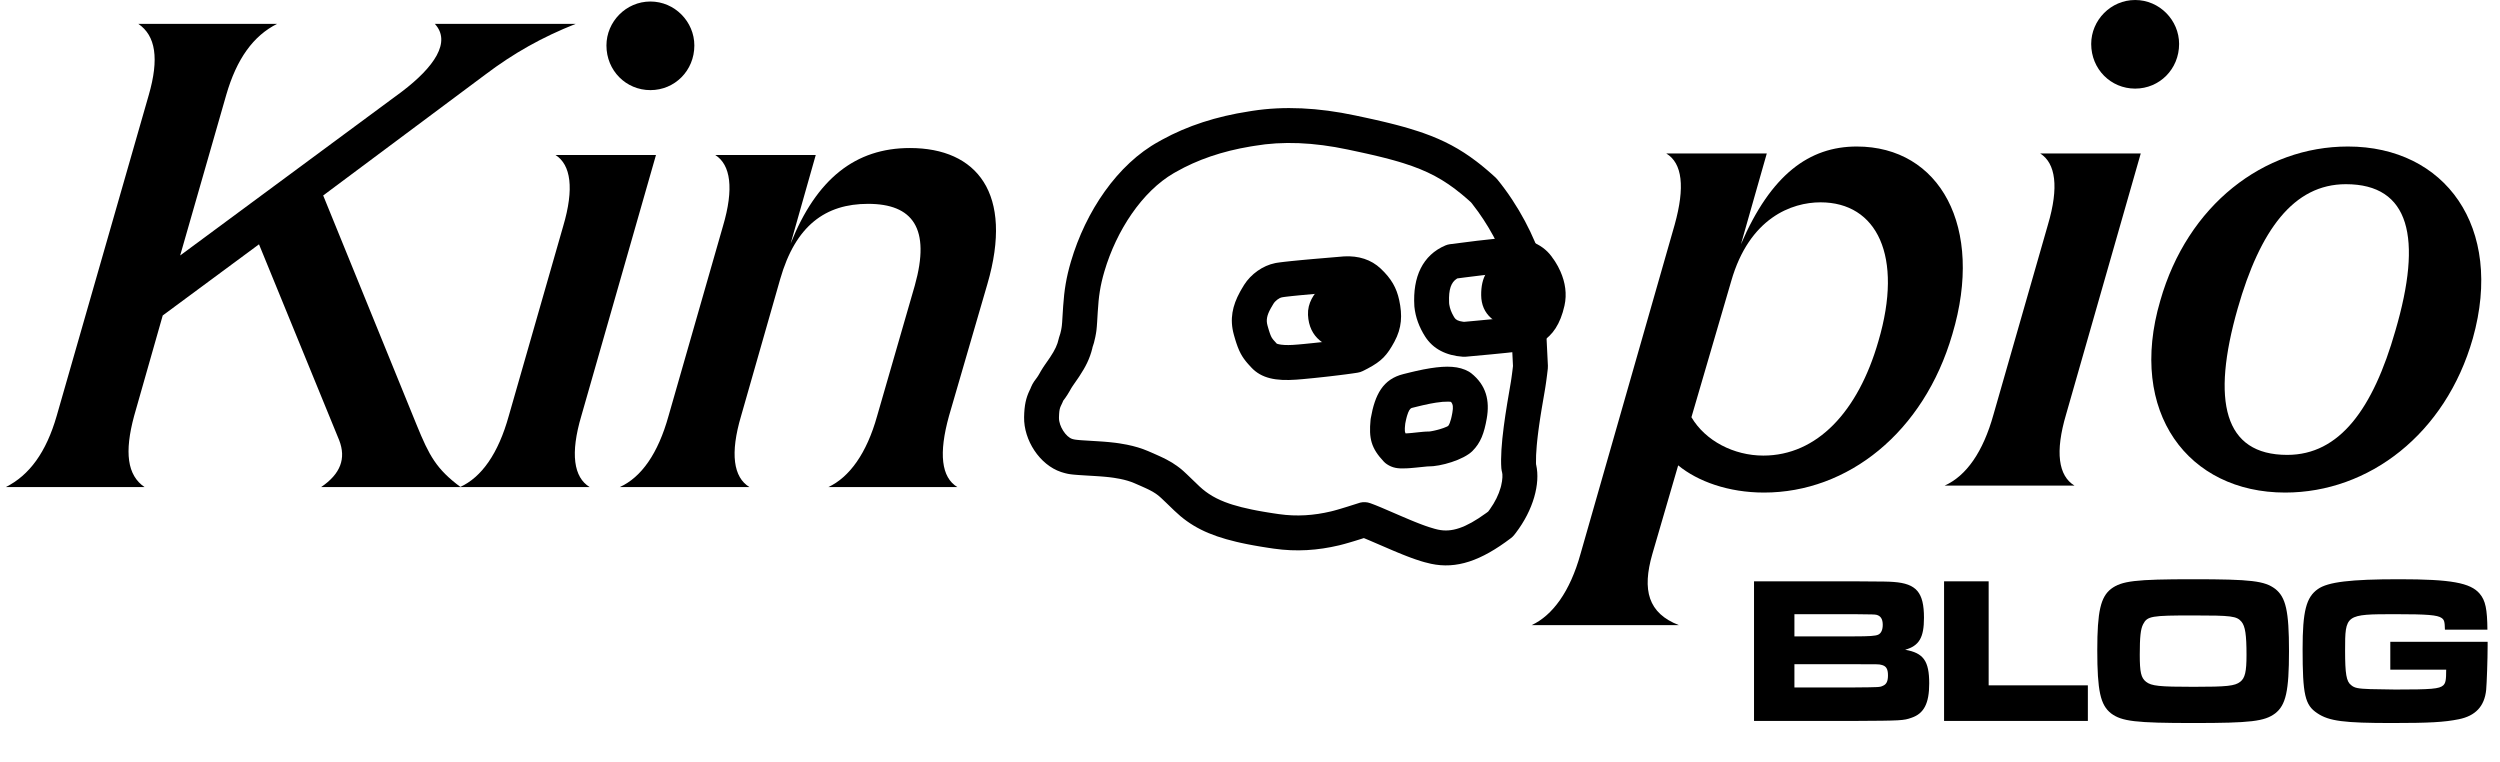 <?xml version="1.0" encoding="UTF-8"?>
<svg width="430px" height="131px" viewBox="0 0 430 131" version="1.1" xmlns="http://www.w3.org/2000/svg" xmlns:xlink="http://www.w3.org/1999/xlink">
    <title>Artboard Copy 43b - outlined</title>
    <g id="Artboard-Copy-43b---outlined" stroke="none" stroke-width="1" fill="none" fill-rule="evenodd">
        <g id="Kin-Copy-5" transform="translate(0.988, 0.261)" fill="#000000" fill-rule="nonzero">
            <path d="M0,83.52 L23.88,83.52 C20.88,81.48 20.4,77.52 22.08,71.28 L27,54 L43.56,41.76 L57.36,75.48 C58.56,78.6 57.6,81.24 54.24,83.52 L78.24,83.52 C74.04,80.4 72.84,78.12 70.68,72.84 L54.6,33.36 L82.44,12.6 C87.36,8.88 92.28,6.12 98.04,3.84 L73.8,3.84 C76.68,6.96 73.68,11.28 68.16,15.48 L30,43.68 L37.92,16.08 C39.72,9.84 42.6,5.88 46.68,3.84 L22.8,3.84 C25.8,5.88 26.4,9.84 24.6,16.08 L8.76,71.28 C6.96,77.52 4.08,81.48 0,83.52 Z" id="Path"></path>
            <path d="M78.12,83.52 L100.44,83.52 C97.68,81.84 97.08,77.76 99,71.28 L111.84,26.4 L94.56,26.4 C97.2,28.08 97.8,32.16 95.88,38.64 L86.52,71.28 C84.72,77.76 81.84,81.84 78.12,83.52 Z M103.32,7.56 C103.32,11.88 106.68,15.24 110.88,15.24 C115.08,15.24 118.44,11.88 118.44,7.56 C118.44,3.48 115.08,-9.09494702e-13 110.88,-9.09494702e-13 C106.68,-9.09494702e-13 103.32,3.48 103.32,7.56 Z" id="Shape"></path>
            <path d="M105.6,83.52 L127.92,83.52 C125.16,81.84 124.56,77.76 126.48,71.28 L133.2,47.76 C135.84,38.52 141,34.8 148.32,34.8 C156,34.8 159.12,39 156.36,48.84 L149.88,71.28 C148.08,77.76 145.08,81.84 141.48,83.52 L163.68,83.52 C160.92,81.84 160.44,77.76 162.24,71.28 L168.84,48.6 C173.4,33 167.04,25.2 155.52,25.2 C146.16,25.2 139.44,30.48 135,41.64 L139.32,26.4 L122.04,26.4 C124.68,28.08 125.28,32.16 123.36,38.64 L114,71.28 C112.2,77.76 109.32,81.84 105.6,83.52 Z" id="Path"></path>
        </g>
        <g id="pio-copy-6" transform="translate(263.446, 0.001)" fill="#000000" fill-rule="nonzero">
            <path d="M0,107.52 L25.32,107.52 C20.04,105.48 18.96,101.52 20.76,95.28 L25.2,80.04 C28.56,82.8 33.84,84.72 39.96,84.72 C54.36,84.72 67.44,74.4 72.36,57.48 C77.88,39 70.2,25.2 55.92,25.2 C47.76,25.2 41.16,30 36,42 L40.44,26.4 L23.16,26.4 C25.92,28.08 26.4,32.16 24.6,38.64 L8.4,95.28 C6.6,101.76 3.6,105.84 0,107.52 Z M27.48,71.76 L34.32,48.36 C37.44,37.44 44.76,34.8 49.68,34.8 C59.4,34.8 63.96,44.04 59.64,58.68 C56.16,70.8 49.08,78.36 39.84,78.36 C34.8,78.36 29.88,75.84 27.48,71.76 Z" id="Shape"></path>
            <path d="M71.04,83.52 L93.36,83.52 C90.6,81.84 90,77.76 91.92,71.28 L104.76,26.4 L87.48,26.4 C90.12,28.08 90.72,32.16 88.8,38.64 L79.44,71.28 C77.64,77.76 74.76,81.84 71.04,83.52 Z M96.24,7.56 C96.24,11.88 99.6,15.24 103.8,15.24 C108,15.24 111.36,11.88 111.36,7.56 C111.36,3.48 108,0 103.8,0 C99.6,0 96.24,3.48 96.24,7.56 Z" id="Shape"></path>
            <path d="M129.6,84.72 C144,84.72 157.2,74.64 161.88,58.2 C167.28,39 157.08,25.2 140.4,25.2 C125.88,25.2 112.8,35.28 108.12,51.72 C102.48,70.92 112.92,84.72 129.6,84.72 Z M121.44,53.04 C125.28,39.6 131.04,31.68 140.04,31.68 C151.08,31.68 153.24,40.92 148.56,56.88 C144.72,70.32 138.96,78.24 129.96,78.24 C119.04,78.24 116.88,69 121.44,53.04 Z" id="Shape"></path>
        </g>
        <g id="Group-Copy" transform="translate(224.507, 56.881) rotate(12) translate(-224.507, -56.881) translate(183.007, 21.881)" fill="#000000">
            <path d="M43.835,-2.999 L42.199,-3 C35.68,-3 29.864,-2.042 24.764,-0.107 L24.178,0.121 C18.891,2.12 14.339,4.744 10.583,7.984 L10.098,8.41 C3.927,13.709 0.289,22.818 -0.397,31.739 C-0.616,34.588 -0.504,36.757 -0.111,39.526 L0.298,42.3 L0.364,42.855 L0.389,43.21 L0.399,43.501 L0.402,43.662 C0.408,44.048 0.387,44.403 0.337,44.751 L0.315,44.963 L0.307,45.175 C0.307,46.223 0.072,47.198 -0.458,48.539 L-0.679,49.079 L-1.108,50.101 L-1.31,50.606 C-1.402,50.844 -1.48,51.062 -1.55,51.277 L-1.681,51.698 L-1.801,52.058 C-1.84,52.167 -1.878,52.266 -1.916,52.358 L-1.989,52.531 L-2.283,53.18 C-2.295,53.208 -2.305,53.234 -2.314,53.256 C-2.449,53.588 -2.547,53.918 -2.615,54.28 L-2.666,54.585 L-2.748,54.915 C-3.079,56.273 -3.107,57.572 -2.715,59.595 C-1.963,63.482 1.609,67.064 5.462,67.503 L5.931,67.543 L6.232,67.56 L6.519,67.568 L6.713,67.567 L6.916,67.56 L7.248,67.538 L7.632,67.5 L8.086,67.445 L8.631,67.371 L10.069,67.159 L11.395,66.958 L12.133,66.852 C12.25,66.836 12.365,66.82 12.478,66.806 L13.129,66.725 L13.734,66.66 C13.831,66.651 13.927,66.642 14.022,66.634 L14.578,66.592 C14.94,66.569 15.289,66.557 15.638,66.553 C16.587,66.542 17.434,66.61 18.188,66.761 L19.359,66.999 L20.213,67.183 L20.621,67.278 L20.864,67.338 C21.405,67.476 21.796,67.602 22.157,67.753 L22.541,67.926 L22.819,68.064 L23.218,68.289 L24.231,68.909 L25.905,69.954 C29.152,71.983 32.492,72.868 37.437,72.983 L38.276,72.995 L39.147,72.993 C39.294,72.992 39.444,72.99 39.594,72.987 L40.515,72.965 L41.47,72.93 C41.632,72.924 41.796,72.916 41.962,72.908 L42.973,72.855 L44.023,72.789 C47.931,72.529 51.482,71.503 54.85,69.908 L55.008,69.832 C55.213,69.733 55.436,69.62 55.669,69.5 L56.39,69.12 L57.126,68.72 C57.247,68.653 57.367,68.587 57.486,68.521 L58.162,68.141 L58.772,67.795 L59.666,67.961 L64.022,68.83 L64.956,69.007 L65.832,69.165 L66.654,69.303 L67.427,69.421 L68.155,69.52 C68.509,69.564 68.848,69.601 69.174,69.63 L69.811,69.679 C70.226,69.705 70.622,69.718 71.005,69.718 C75.454,69.718 79.267,67.471 83.535,62.522 C83.696,62.335 83.834,62.128 83.945,61.907 L84.126,61.537 C86.302,56.973 86.52,52.299 85.15,49.322 L85.104,49.225 L85.045,48.991 C84.858,48.21 84.694,47.224 84.553,46.063 L84.462,45.264 C84.433,44.989 84.405,44.705 84.378,44.414 L84.301,43.516 L84.224,42.484 L84.156,41.408 C84.145,41.225 84.135,41.039 84.125,40.85 L84.067,39.689 L83.94,36.537 C83.933,36.349 83.923,36.148 83.912,35.937 L83.873,35.275 L83.822,34.562 L83.761,33.809 L83.695,33.08 C83.681,32.939 83.669,32.81 83.656,32.68 C83.64,32.522 83.612,32.365 83.571,32.211 L79.189,15.643 C79.126,15.404 79.033,15.174 78.913,14.957 C76.726,11.006 72.905,6.282 68.374,2.657 C68.262,2.568 68.144,2.487 68.021,2.414 C67.756,2.259 67.495,2.107 67.235,1.96 L66.465,1.531 L65.707,1.126 C65.457,0.995 65.208,0.868 64.961,0.745 L64.222,0.387 C61.037,-1.115 58.026,-1.987 54.373,-2.468 L53.519,-2.572 C52.941,-2.637 52.346,-2.694 51.732,-2.742 L50.795,-2.809 L49.827,-2.864 C49.663,-2.873 49.497,-2.881 49.33,-2.888 L48.31,-2.928 L47.253,-2.958 C47.074,-2.963 46.892,-2.967 46.71,-2.97 L45.592,-2.988 L44.432,-2.997 C44.235,-2.998 44.036,-2.999 43.835,-2.999 Z M42.197,3 L44.393,3.003 L45.488,3.011 L46.537,3.027 L47.542,3.05 L48.507,3.081 L49.433,3.122 L50.323,3.172 L51.179,3.232 L52.004,3.303 C56.325,3.713 59.416,4.615 62.94,6.451 L63.606,6.807 C63.83,6.929 64.057,7.055 64.285,7.185 L64.786,7.473 L65.071,7.705 C68.461,10.515 71.39,14.055 73.206,17.071 L73.487,17.551 L77.708,33.512 L77.784,34.338 L77.839,35.015 L77.885,35.655 L77.92,36.244 L78.073,39.966 C78.141,41.421 78.219,42.738 78.32,43.994 C78.558,46.972 78.897,49.353 79.404,51.129 C79.445,51.274 79.498,51.416 79.56,51.553 L79.662,51.755 C79.854,52.102 80.031,52.984 79.995,54.09 L79.978,54.426 C79.894,55.668 79.561,57.024 78.945,58.441 L78.738,58.893 L78.445,59.223 C75.493,62.504 73.301,63.718 71.005,63.718 L70.792,63.716 L70.34,63.699 C70.026,63.682 69.688,63.654 69.322,63.614 L68.751,63.546 L68.135,63.46 C67.921,63.428 67.7,63.394 67.471,63.356 L66.757,63.235 L65.99,63.096 L64.398,62.788 L60.615,62.033 L59.609,61.85 L59.094,61.768 L58.608,61.697 C58.021,61.613 57.421,61.705 56.886,61.962 L54.87,63.105 L53.869,63.66 L53.284,63.975 L52.745,64.256 L52.282,64.485 C49.554,65.777 46.719,66.596 43.624,66.802 L42.674,66.862 L41.767,66.911 L40.899,66.949 L40.07,66.977 C39.935,66.98 39.802,66.984 39.67,66.986 L38.896,66.997 C37.635,67.005 36.518,66.964 35.511,66.871 L34.919,66.809 C32.604,66.534 30.883,65.949 29.285,64.988 L26.709,63.387 L26.025,62.977 L25.551,62.716 L25.246,62.566 L24.82,62.37 C24.167,62.073 23.517,61.842 22.742,61.629 L22.198,61.487 L21.577,61.34 L20.839,61.179 L19.365,60.877 C18.171,60.639 16.915,60.539 15.573,60.553 C15.131,60.558 14.697,60.573 14.255,60.6 L13.584,60.648 C13.244,60.677 12.895,60.712 12.53,60.753 L11.777,60.846 C11.647,60.863 11.515,60.88 11.381,60.899 L10.541,61.019 L7.818,61.424 L7.314,61.49 L6.85,61.539 L6.638,61.553 L6.515,61.556 L6.397,61.556 C6.322,61.555 6.251,61.551 6.179,61.545 C5.05,61.457 3.452,59.885 3.175,58.454 L3.133,58.228 L3.066,57.83 C2.964,57.162 2.978,56.81 3.058,56.441 L3.192,55.882 C3.2,55.846 3.208,55.81 3.215,55.773 L3.252,55.579 L3.271,55.454 L3.535,54.874 C3.707,54.478 3.867,54.049 4.03,53.539 L4.128,53.222 C4.149,53.154 4.173,53.08 4.202,52.998 L4.304,52.724 L4.509,52.222 L4.964,51.136 L5.136,50.708 C5.858,48.878 6.249,47.337 6.301,45.584 L6.304,45.382 L6.277,45.6 C6.373,44.93 6.412,44.262 6.401,43.572 L6.389,43.025 L6.37,42.638 L6.346,42.34 L6.28,41.754 L6.169,40.958 L5.917,39.276 C5.51,36.598 5.389,34.746 5.585,32.199 C6.148,24.883 9.085,17.403 13.744,13.193 L14.051,12.923 C17.224,10.09 21.094,7.777 25.715,5.958 L26.35,5.714 C30.892,3.905 36.154,3 42.197,3 Z" id="Path-Copy-7" fill-rule="nonzero"></path>
            <path d="M73.554,12.334 C73.445,12.341 73.336,12.354 73.227,12.373 C70.038,12.926 66.918,13.518 63.866,14.15 C63.602,14.205 63.347,14.295 63.107,14.417 C59.339,16.347 57.855,20.184 58.514,25.201 L58.534,25.329 C58.842,27.085 59.588,28.75 60.74,30.303 C62.244,32.331 64.585,33.302 67.454,33.302 C67.614,33.302 67.773,33.289 67.931,33.264 L72.269,32.556 L74.905,32.106 L76.097,31.889 L77.147,31.68 L77.689,31.557 L78.004,31.473 L78.176,31.417 C79.143,31.063 80.47,30.159 81.269,29.444 L81.618,29.121 C81.759,28.988 81.891,28.854 82.027,28.702 C82.386,28.303 82.713,27.848 83.008,27.313 C83.597,26.248 84.021,24.934 84.266,23.321 C84.577,21.269 84.115,19.31 83.167,17.503 C82.852,16.903 82.503,16.36 82.141,15.876 C82.054,15.76 81.969,15.651 81.888,15.551 L81.682,15.305 L81.789,15.444 C80.044,13.071 77.182,12.109 73.554,12.334 Z M77.058,19.131 L77.225,19.327 L77.336,19.469 C77.516,19.711 77.696,19.99 77.854,20.291 C78.256,21.058 78.429,21.792 78.334,22.421 C78.206,23.266 78.026,23.867 77.825,24.28 L77.683,24.544 L77.639,24.607 L77.575,24.678 L77.299,24.945 L77.231,25.005 C77.173,25.055 77.099,25.114 77.015,25.177 L76.746,25.375 C76.699,25.408 76.652,25.441 76.606,25.472 L76.348,25.645 L76.16,25.76 L75.691,25.86 L74.666,26.053 L72.943,26.356 L69.432,26.942 L67.233,27.299 L67.043,27.291 C66.214,27.241 65.787,27.036 65.56,26.729 L65.364,26.454 C64.93,25.814 64.647,25.186 64.499,24.56 L64.454,24.345 L64.428,24.134 C64.175,21.887 64.552,20.657 65.472,19.985 L65.55,19.93 L66.884,19.659 C68.692,19.297 70.526,18.949 72.385,18.614 L74.081,18.314 L74.433,18.302 C75.798,18.276 76.547,18.53 76.897,18.926 L77.058,19.131 Z" id="Path-2-Copy-7" fill-rule="nonzero" transform="translate(71.363, 22.802) rotate(-8) translate(-71.363, -22.802) "></path>
            <path d="M46.93,21.559 L41.491,22.406 L39.677,22.7 L37.938,22.994 L36.764,23.205 L36.004,23.353 L35.536,23.453 L35.265,23.519 C35.239,23.525 35.214,23.532 35.19,23.539 C33.083,24.113 31.17,25.712 30.12,27.646 L29.772,28.332 L29.584,28.717 C29.555,28.779 29.526,28.839 29.498,28.901 C28.371,31.341 28.025,33.679 28.955,36.311 L29.067,36.623 L29.279,37.196 L29.481,37.707 C29.679,38.191 29.868,38.597 30.066,38.966 C30.428,39.639 30.822,40.184 31.323,40.725 L31.553,40.968 L31.813,41.225 L32.325,41.713 C34.224,43.505 36.768,43.767 40.189,43.285 L41.381,43.103 L43.246,42.79 L44.985,42.48 L45.943,42.304 L47.508,42.005 L48.69,41.77 L49.749,41.549 L50.379,41.41 C50.478,41.388 50.575,41.366 50.669,41.344 C50.963,41.276 51.245,41.164 51.505,41.012 L51.801,40.838 L52.353,40.502 C54.631,39.078 55.484,38.032 56.587,35.605 C57.711,33.133 57.652,30.951 56.912,28.399 C56.31,26.324 55.309,24.813 53.366,23.217 C51.618,21.781 49.407,21.25 46.93,21.559 Z M49.558,27.854 C50.569,28.684 50.886,29.163 51.149,30.07 C51.528,31.375 51.55,32.188 51.125,33.122 L50.96,33.482 L50.807,33.802 C50.49,34.438 50.246,34.729 49.611,35.148 L49.288,35.352 L48.878,35.597 L48.151,35.754 L46.738,36.042 L45.543,36.274 L43.915,36.576 L42.711,36.792 L41.114,37.067 L40.136,37.225 L39.993,37.246 C38.86,37.431 37.955,37.505 37.248,37.462 L37.093,37.451 L36.832,37.422 C36.794,37.417 36.759,37.411 36.727,37.406 L36.443,37.349 L35.86,36.789 L35.727,36.65 C35.563,36.474 35.467,36.34 35.35,36.123 L35.243,35.911 C35.224,35.872 35.205,35.831 35.186,35.788 L35.063,35.506 L34.928,35.17 L34.779,34.774 L34.612,34.311 C34.29,33.4 34.413,32.568 34.945,31.416 L35.071,31.152 L35.362,30.569 C35.638,30.011 36.275,29.462 36.768,29.327 L37.132,29.243 L37.584,29.153 L38.524,28.981 L39.775,28.766 L43.519,28.159 L47.756,27.502 C48.533,27.405 49.07,27.511 49.456,27.777 L49.558,27.854 Z" id="Path-3-Copy-7" fill-rule="nonzero" transform="translate(42.936, 32.486) rotate(-8) translate(-42.936, -32.486) "></path>
            <path d="M65.1,36.7 C64.323,36.877 63.518,37.095 62.645,37.359 L61.783,37.626 L60.514,38.036 C57.066,39.153 55.879,41.874 55.446,46.022 C55.438,46.097 55.433,46.172 55.431,46.247 C55.337,49.493 55.862,51.132 58.205,53.292 C58.373,53.447 58.559,53.583 58.759,53.696 C59.76,54.263 60.648,54.353 62.13,54.178 L62.646,54.111 C62.737,54.098 62.829,54.084 62.923,54.07 L63.731,53.941 L65.721,53.598 L65.807,53.588 L65.856,53.585 C67.983,53.469 71.873,52.034 73.289,50.401 C74.599,48.891 75.082,47.211 75.348,44.663 C75.671,41.567 74.878,38.948 72.12,37.061 C71.997,36.976 71.867,36.901 71.733,36.836 C69.965,35.981 67.847,36.074 65.1,36.7 Z M69.001,42.231 L69.033,42.262 C69.399,42.64 69.476,43.126 69.381,44.04 L69.353,44.296 L69.292,44.759 L69.226,45.163 C69.123,45.725 69,46.097 68.856,46.332 L68.809,46.402 L68.704,46.471 L68.532,46.569 C68.231,46.732 67.832,46.907 67.385,47.072 L67.043,47.192 L66.706,47.301 L66.386,47.397 L66.096,47.476 L65.848,47.537 C65.811,47.545 65.776,47.553 65.744,47.559 L65.583,47.588 L65.36,47.605 L64.999,47.644 L64.584,47.704 L63.933,47.814 L62.738,48.024 L62.31,48.093 L61.877,48.155 L61.606,48.188 L61.58,48.148 C61.459,47.941 61.418,47.715 61.412,47.333 L61.413,47.016 L61.425,46.537 L61.441,46.396 L61.501,45.935 L61.567,45.524 L61.639,45.16 C61.825,44.309 62.06,43.886 62.312,43.765 L62.369,43.742 L63.311,43.437 L64.124,43.18 L64.377,43.103 C65.128,42.877 65.806,42.693 66.434,42.55 C67.252,42.363 67.952,42.255 68.501,42.231 L68.744,42.225 L69.001,42.231 Z" id="Path-6-Copy-7" fill-rule="nonzero" transform="translate(65.418, 45.235) rotate(-8) translate(-65.418, -45.235) "></path>
            <path d="M46.21,24.897 C47.191,24.604 47.357,24.772 47.925,24.945 C48.492,25.119 50.73,26.209 51.76,28.975 C52.447,30.819 52.348,32.609 51.465,34.346 C50.835,35.705 49.583,36.389 47.71,36.397 C44.901,36.41 42.13,35.055 41.71,31.397 C41.29,27.74 45.264,25.18 46.21,24.897 Z" id="Path-4-Copy-7" stroke="#000000" stroke-linecap="square" stroke-linejoin="round" transform="translate(46.945, 30.568) rotate(-8) translate(-46.945, -30.568) "></path>
            <path d="M73.086,16.312 C76.069,15.469 78.098,15.469 79.174,16.312 C80.634,17.457 81.294,18.141 81.123,19.805 C81.105,19.982 80.356,22.515 79.187,25.016 C78.408,26.683 77.558,27.282 76.638,26.812 C72.578,26.479 70.428,24.841 70.186,21.898 C69.944,18.956 70.911,17.094 73.086,16.312 Z" id="Path-5-Copy-7" stroke="#000000" stroke-linecap="square" stroke-linejoin="round" transform="translate(75.65, 21.323) rotate(-8) translate(-75.65, -21.323) "></path>
        </g>
        <g id="BLOG" transform="translate(301.692, 99.628)" fill="#000000" fill-rule="nonzero">
            <path d="M0,24.372 L17.28,24.372 C25.344,24.336 25.74,24.3 27.072,23.832 C29.232,23.112 30.132,21.348 30.132,17.928 C30.132,14.076 29.16,12.672 25.992,12.132 C28.404,11.448 29.232,10.044 29.232,6.624 C29.232,2.268 27.936,0.756 24.012,0.468 C22.932,0.396 22.932,0.396 17.244,0.36 L0,0.36 L0,24.372 Z M6.948,9.828 L6.948,6.012 L17.244,6.012 C20.556,6.048 20.664,6.048 21.06,6.12 C21.78,6.3 22.14,6.84 22.14,7.848 C22.14,8.712 21.852,9.324 21.348,9.54 C20.88,9.756 19.836,9.828 17.244,9.828 L6.948,9.828 Z M6.948,18.612 L6.948,14.616 L17.28,14.616 C21.492,14.616 21.492,14.616 21.888,14.724 C22.716,14.904 23.04,15.408 23.04,16.524 C23.04,17.532 22.788,18.072 22.176,18.324 C21.636,18.576 21.636,18.576 17.28,18.612 L6.948,18.612 Z" id="Shape"></path>
            <polygon id="Path" points="32.688 0.36 32.688 24.372 57.42 24.372 57.42 18.252 40.356 18.252 40.356 0.36"></polygon>
            <path d="M75.528,0 C65.556,0 63.252,0.288 61.416,1.656 C59.616,3.06 59.04,5.544 59.04,12.204 C59.04,19.224 59.58,21.636 61.416,23.076 C63.252,24.444 65.592,24.732 75.6,24.732 C85.464,24.732 87.804,24.444 89.64,23.076 C91.476,21.636 92.016,19.26 92.016,12.348 C92.016,5.472 91.476,3.096 89.64,1.656 C87.804,0.288 85.536,0 75.528,0 Z M75.528,6.228 C82.152,6.228 83.016,6.336 83.844,7.308 C84.492,8.1 84.708,9.54 84.708,13.032 C84.708,15.912 84.456,16.992 83.628,17.64 C82.692,18.36 81.396,18.504 75.6,18.504 C69.66,18.504 68.364,18.36 67.428,17.64 C66.564,16.956 66.348,15.984 66.348,12.996 C66.348,9.936 66.492,8.568 66.924,7.74 C67.644,6.336 68.364,6.228 75.528,6.228 Z" id="Shape"></path>
            <path d="M109.44,10.764 L109.44,15.552 L119.052,15.552 C119.052,17.424 118.944,17.856 118.548,18.252 C117.864,18.864 116.532,18.972 110.304,18.972 L106.02,18.9 C103.932,18.828 103.284,18.72 102.708,18.216 C101.88,17.604 101.664,16.272 101.664,12.276 C101.664,6.048 101.7,6.012 110.34,6.012 C115.812,6.012 117.54,6.156 118.26,6.66 C118.728,6.984 118.8,7.308 118.836,8.676 L126.144,8.676 C126.108,5.148 125.82,3.672 124.812,2.484 C123.228,0.612 119.88,0 110.988,0 C102.6,0 98.712,0.468 96.984,1.692 C94.968,3.096 94.356,5.508 94.356,11.988 C94.356,19.872 94.752,21.636 96.876,23.04 C98.892,24.408 101.484,24.732 109.692,24.732 C116.172,24.732 118.728,24.588 121.212,24.084 C124.092,23.508 125.64,21.852 125.928,19.044 C126.036,17.892 126.18,13.716 126.18,11.412 L126.18,10.764 L109.44,10.764 Z" id="Path"></path>
        </g>
    </g>
</svg>